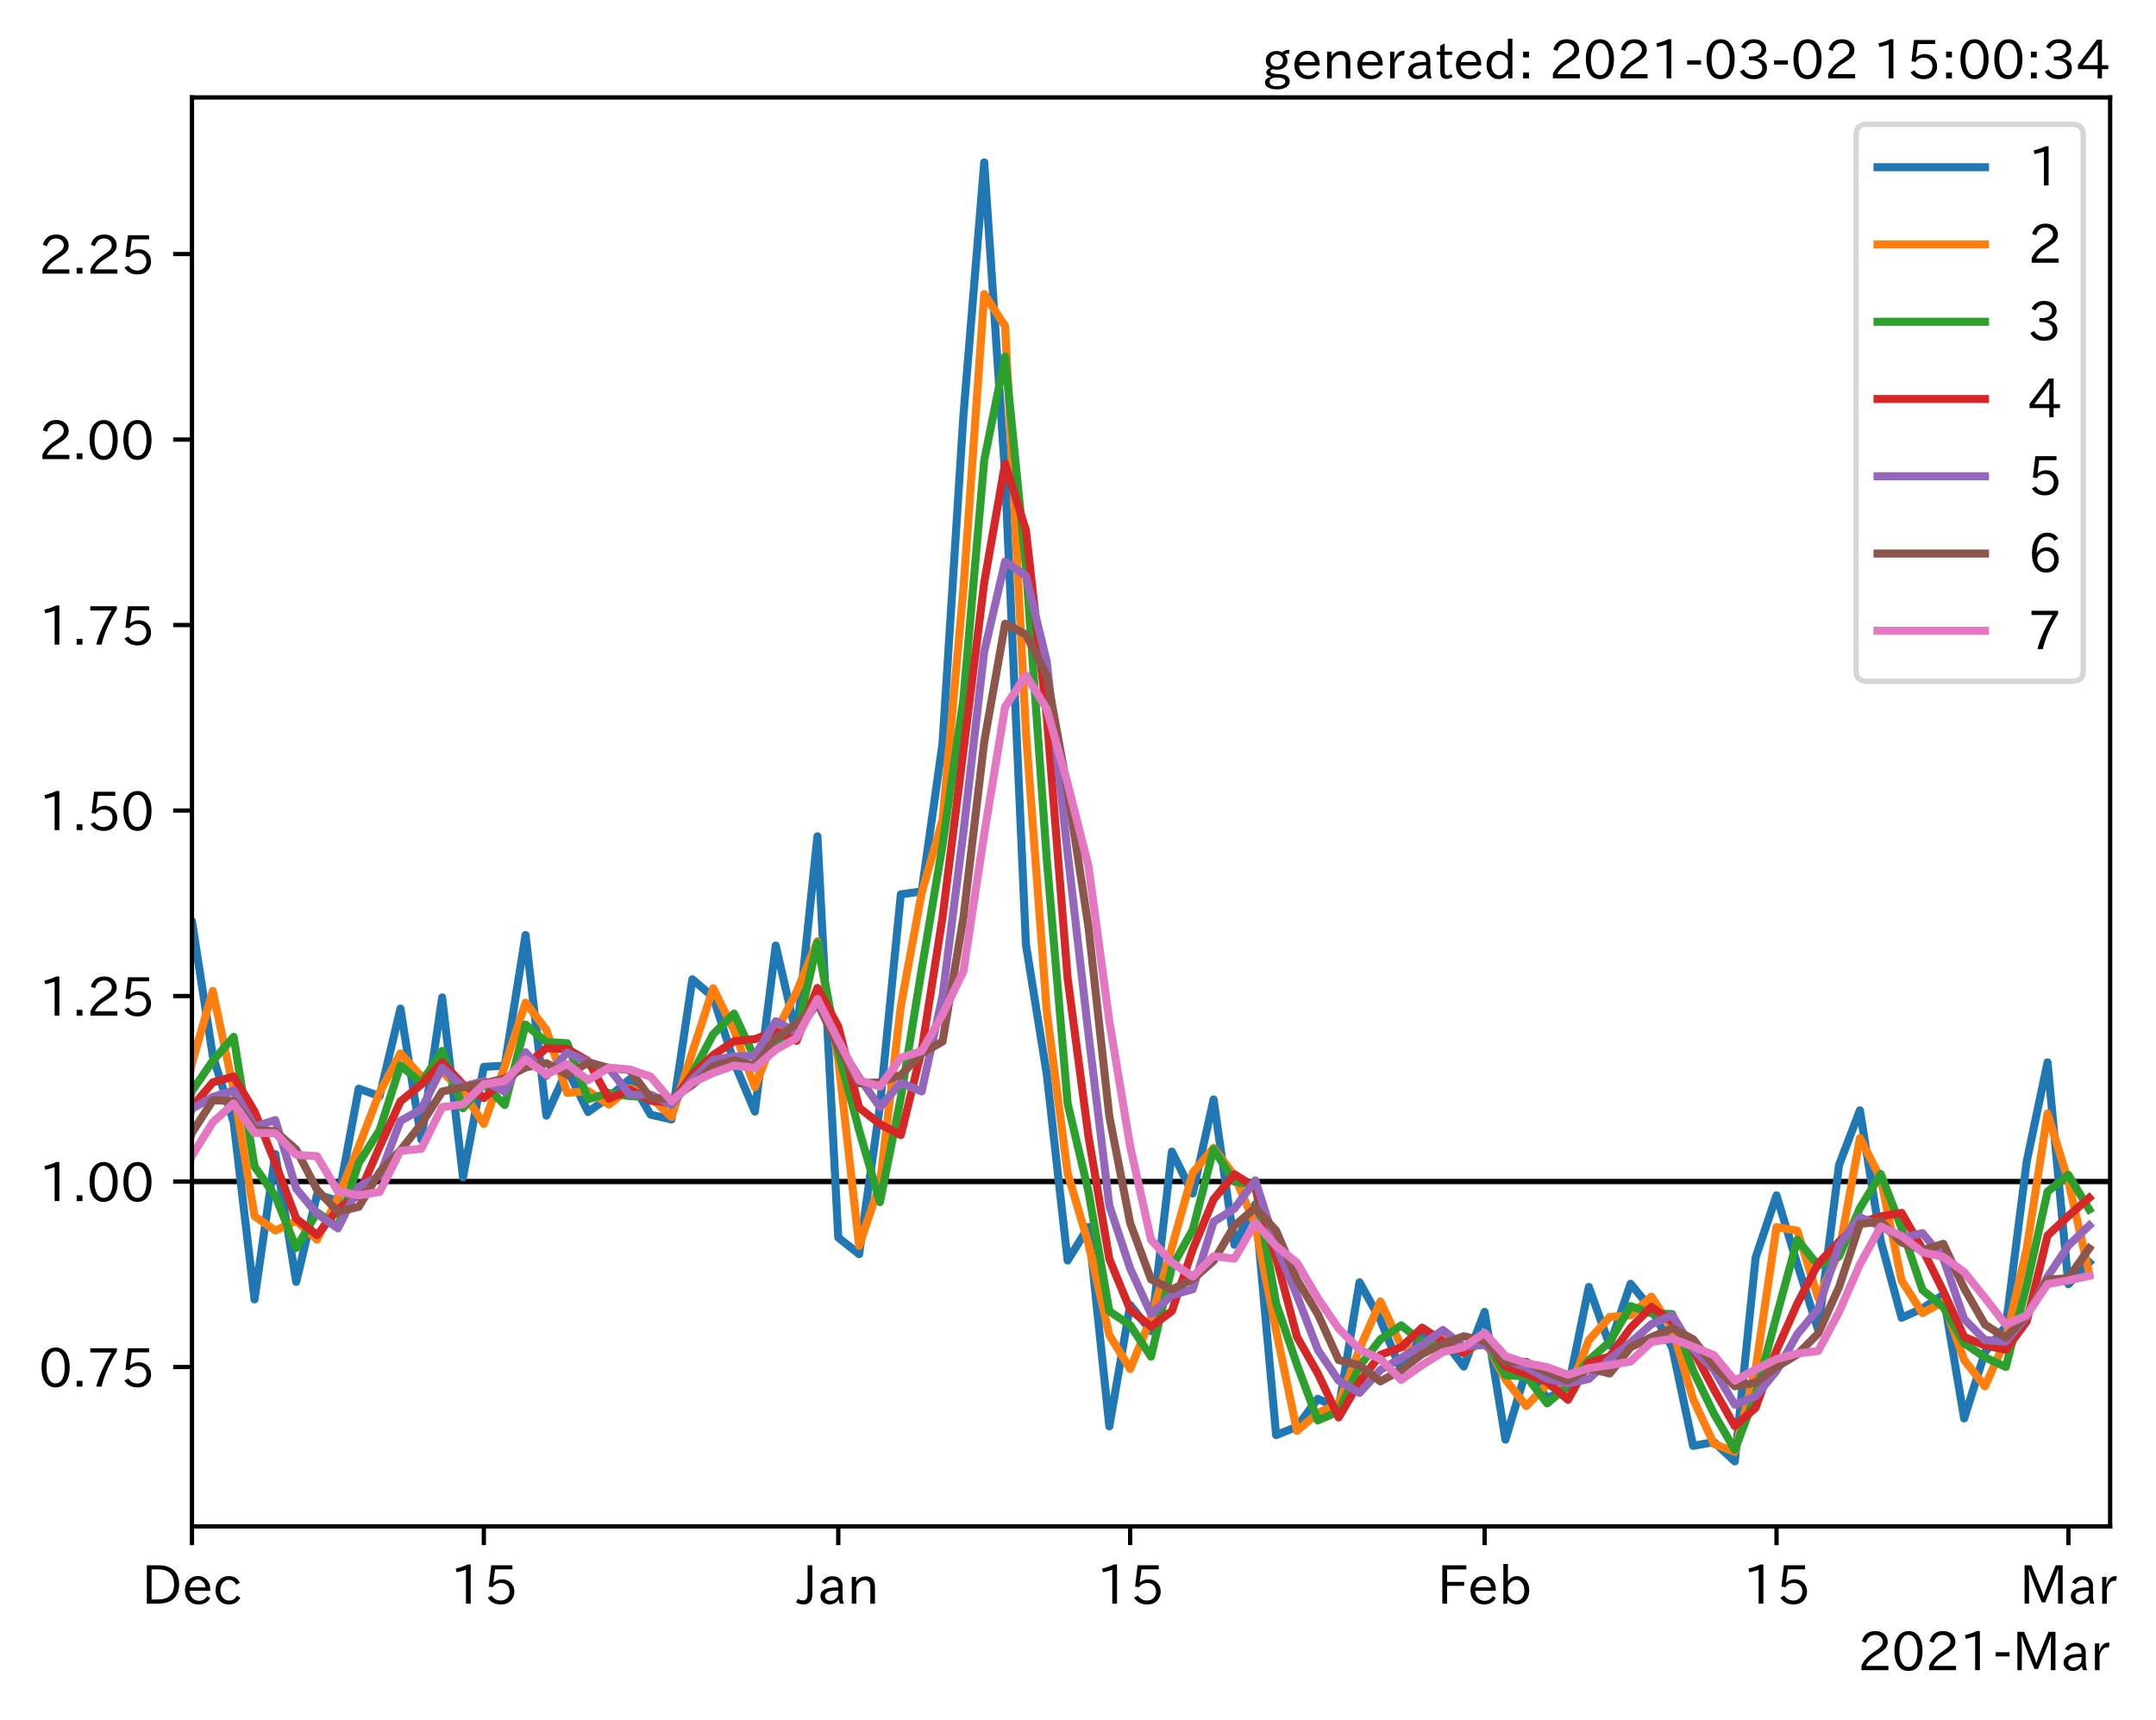 <?xml version="1.0" encoding="utf-8" standalone="no"?>
<!DOCTYPE svg PUBLIC "-//W3C//DTD SVG 1.1//EN"
  "http://www.w3.org/Graphics/SVG/1.1/DTD/svg11.dtd">
<!-- Created with matplotlib (https://matplotlib.org/) -->
<svg height="320.24pt" version="1.1" viewBox="0 0 401.403 320.24" width="401.403pt" xmlns="http://www.w3.org/2000/svg" xmlns:xlink="http://www.w3.org/1999/xlink">
 <defs>
  <style type="text/css">*{stroke-linecap:butt;stroke-linejoin:round;}</style>
 </defs>
 <g id="figure_1">
  <g id="patch_1">
   <path d="M 0 320.24 
L 401.403 320.24 
L 401.403 0 
L 0 0 
z
" style="fill:#ffffff;"/>
  </g>
  <g id="axes_1">
   <g id="patch_2">
    <path d="M 35.737 284.259 
L 392.858 284.259 
L 392.858 18.147 
L 35.737 18.147 
z
" style="fill:#ffffff;"/>
   </g>
   <g id="line2d_1">
    <path clip-path="url(#pbd59a68362)" d="M 35.737 220.039 
L 392.858 220.039 
" style="fill:none;stroke:#000000;stroke-linecap:square;"/>
   </g>
   <g id="matplotlib.axis_1">
    <g id="xtick_1">
     <g id="line2d_2">
      <defs>
       <path d="M 0 0 
L 0 3.5 
" id="m1a74049bda" style="stroke:#000000;stroke-width:0.8;"/>
      </defs>
      <g>
       <use style="stroke:#000000;stroke-width:0.8;" x="35.737" xlink:href="#m1a74049bda" y="284.259"/>
      </g>
     </g>
     <g id="text_1">
      <!-- Dec -->
      <g transform="translate(26.389 298.749)scale(0.1 -0.1)">
       <defs>
        <path d="M 9.516 72.406 
L 31 72.406 
Q 49.359 72.406 59.234 63.281 
Q 69.625 53.812 69.625 36.812 
Q 69.625 16.359 54.938 6.891 
Q 45.703 0.984 30.328 0.984 
L 9.516 0.984 
z
M 18.312 8.688 
L 29.594 8.688 
Q 60.203 8.688 60.203 36.812 
Q 60.203 64.797 30.125 64.797 
L 18.312 64.797 
z
" id="IPAexGothic-68"/>
        <path d="M 13.484 24.906 
Q 13.922 16.266 18.891 11.281 
Q 23.969 6.203 31.203 6.203 
Q 40.719 6.203 46.297 15.094 
L 51.906 11.375 
Q 44.828 -0.484 30.172 -0.484 
Q 19.094 -0.484 11.969 6.594 
Q 4.781 13.812 4.781 25.641 
Q 4.781 38.188 12.312 45.703 
Q 19 52.391 29 52.391 
Q 38.422 52.391 44.781 46.188 
Q 51.906 38.969 51.906 26.906 
L 51.906 24.906 
z
M 43.062 31.203 
Q 42.328 37.984 38.281 41.891 
Q 34.281 45.906 28.812 45.906 
Q 22.469 45.906 17.969 40.484 
Q 14.891 36.812 13.969 31.203 
z
" id="IPAexGothic-101"/>
        <path d="M 51.078 12.25 
Q 44.281 -0.484 29.688 -0.484 
Q 19.188 -0.484 12.312 6.391 
Q 4.891 13.922 4.891 25.984 
Q 4.891 37.938 12.312 45.516 
Q 19.094 52.297 29.391 52.297 
Q 43.953 52.297 50.094 39.703 
L 43.172 36.078 
Q 38.812 45.312 29.688 45.312 
Q 23.688 45.312 19.281 40.922 
Q 13.766 35.406 13.766 25.781 
Q 13.766 16.703 19.094 11.375 
Q 23.781 6.688 30.562 6.688 
Q 39.797 6.688 44.484 15.875 
z
" id="IPAexGothic-99"/>
       </defs>
       <use xlink:href="#IPAexGothic-68"/>
       <use x="75.684" xlink:href="#IPAexGothic-101"/>
       <use x="132.568" xlink:href="#IPAexGothic-99"/>
      </g>
     </g>
    </g>
    <g id="xtick_2">
     <g id="line2d_3">
      <g>
       <use style="stroke:#000000;stroke-width:0.8;" x="90.082" xlink:href="#m1a74049bda" y="284.259"/>
      </g>
     </g>
     <g id="text_2">
      <!-- 15 -->
      <g transform="translate(83.783 298.749)scale(0.1 -0.1)">
       <defs>
        <path d="M 38.484 0.984 
L 29.688 0.984 
L 29.688 64.109 
Q 21.438 61.281 12.312 59.328 
L 10.688 66.109 
Q 23.734 69.391 32.906 73.922 
L 38.484 73.922 
z
" id="IPAexGothic-49"/>
        <path d="M 18.406 40.672 
Q 25.531 46.297 33.938 46.297 
Q 44 46.297 50.641 39.5 
Q 56.844 33.016 56.844 23.391 
Q 56.844 14.656 51.516 8.016 
Q 44.828 -0.484 31.734 -0.484 
Q 14.984 -0.484 7.328 12.25 
L 14.656 16.062 
Q 20.453 6.781 31.453 6.781 
Q 38.531 6.781 43.266 11.188 
Q 48.141 15.828 48.141 23.484 
Q 48.141 30.719 43.844 35.016 
Q 39.359 39.5 32.125 39.5 
Q 21.969 39.5 16.75 31.688 
L 9.234 32.672 
L 13.812 72.406 
L 53.219 72.406 
L 53.219 64.891 
L 20.953 64.891 
L 17.719 40.672 
z
" id="IPAexGothic-53"/>
       </defs>
       <use xlink:href="#IPAexGothic-49"/>
       <use x="62.988" xlink:href="#IPAexGothic-53"/>
      </g>
     </g>
    </g>
    <g id="xtick_3">
     <g id="line2d_4">
      <g>
       <use style="stroke:#000000;stroke-width:0.8;" x="156.071" xlink:href="#m1a74049bda" y="284.259"/>
      </g>
     </g>
     <g id="text_3">
      <!-- Jan -->
      <g transform="translate(148.403 298.749)scale(0.1 -0.1)">
       <defs>
        <path d="M 28.422 72.406 
L 28.422 19.281 
Q 28.422 -0.484 11.922 -0.484 
Q 4.734 -0.484 -1.953 3.266 
L 1.312 10.062 
Q 5.906 6.984 10.844 6.984 
Q 19.531 6.984 19.531 18.797 
L 19.531 72.406 
z
" id="IPAexGothic-74"/>
        <path d="M 49.312 0.984 
L 41.75 0.984 
Q 39.984 4.734 39.547 8.688 
L 39.203 8.688 
Q 33.547 -0.391 22.312 -0.391 
Q 14.594 -0.391 9.719 4.5 
Q 5.422 8.797 5.422 14.984 
Q 5.422 30.422 32.031 31.203 
L 38.719 31.391 
L 38.719 33.984 
Q 38.719 39.203 35.75 42.188 
Q 32.625 45.312 27.734 45.312 
Q 19.344 45.312 15.141 37.156 
L 7.719 40.578 
Q 14.656 52 27.938 52 
Q 37.109 52 42.047 46.875 
Q 46.625 42.281 46.625 33.891 
L 46.625 15.578 
Q 46.625 6.25 49.312 0.984 
z
M 38.922 25.391 
L 33.453 25.297 
Q 14.109 24.859 14.109 14.891 
Q 14.109 11.375 16.406 9.078 
Q 19.234 6.297 23.828 6.297 
Q 30.219 6.297 34.906 10.984 
Q 38.922 15.141 38.922 21 
z
" id="IPAexGothic-97"/>
        <path d="M 52 0.984 
L 43.406 0.984 
L 43.406 31.891 
Q 43.406 44.578 32.906 44.578 
Q 22.312 44.578 17.391 31.891 
L 17.391 0.984 
L 8.797 0.984 
L 8.797 50.781 
L 16.797 50.781 
L 16.797 41.797 
Q 23.828 51.812 34.719 51.812 
Q 52 51.812 52 32.375 
z
" id="IPAexGothic-110"/>
       </defs>
       <use xlink:href="#IPAexGothic-74"/>
       <use x="37.988" xlink:href="#IPAexGothic-97"/>
       <use x="92.969" xlink:href="#IPAexGothic-110"/>
      </g>
     </g>
    </g>
    <g id="xtick_4">
     <g id="line2d_5">
      <g>
       <use style="stroke:#000000;stroke-width:0.8;" x="210.416" xlink:href="#m1a74049bda" y="284.259"/>
      </g>
     </g>
     <g id="text_4">
      <!-- 15 -->
      <g transform="translate(204.117 298.749)scale(0.1 -0.1)">
       <use xlink:href="#IPAexGothic-49"/>
       <use x="62.988" xlink:href="#IPAexGothic-53"/>
      </g>
     </g>
    </g>
    <g id="xtick_5">
     <g id="line2d_6">
      <g>
       <use style="stroke:#000000;stroke-width:0.8;" x="276.405" xlink:href="#m1a74049bda" y="284.259"/>
      </g>
     </g>
     <g id="text_5">
      <!-- Feb -->
      <g transform="translate(267.582 298.749)scale(0.1 -0.1)">
       <defs>
        <path d="M 54.203 64.703 
L 18.312 64.703 
L 18.312 41.5 
L 50.094 41.5 
L 50.094 34.188 
L 18.312 34.188 
L 18.312 0.984 
L 9.516 0.984 
L 9.516 72.406 
L 54.203 72.406 
z
" id="IPAexGothic-70"/>
        <path d="M 17.578 42.672 
Q 24.219 52.203 34.672 52.203 
Q 43.562 52.203 49.859 45.906 
Q 57.172 38.578 57.172 25.688 
Q 57.172 13.094 49.859 5.812 
Q 43.562 -0.484 34.469 -0.484 
Q 24.359 -0.484 17 8.062 
L 15.766 0.688 
L 9.078 0.688 
L 9.078 74.906 
L 17.578 74.906 
z
M 17.578 31.203 
L 17.578 19.578 
Q 17.578 13.875 23.875 9.375 
Q 28.172 6.297 33.109 6.297 
Q 38.875 6.297 42.875 10.297 
Q 48.188 15.766 48.188 25.484 
Q 48.188 34.281 43.797 39.891 
Q 39.453 45.312 33.203 45.312 
Q 27.484 45.312 22.469 40.281 
Q 17.578 35.406 17.578 31.203 
z
" id="IPAexGothic-98"/>
       </defs>
       <use xlink:href="#IPAexGothic-70"/>
       <use x="57.178" xlink:href="#IPAexGothic-101"/>
       <use x="114.062" xlink:href="#IPAexGothic-98"/>
      </g>
     </g>
    </g>
    <g id="xtick_6">
     <g id="line2d_7">
      <g>
       <use style="stroke:#000000;stroke-width:0.8;" x="330.75" xlink:href="#m1a74049bda" y="284.259"/>
      </g>
     </g>
     <g id="text_6">
      <!-- 15 -->
      <g transform="translate(324.451 298.749)scale(0.1 -0.1)">
       <use xlink:href="#IPAexGothic-49"/>
       <use x="62.988" xlink:href="#IPAexGothic-53"/>
      </g>
     </g>
    </g>
    <g id="xtick_7">
     <g id="line2d_8">
      <g>
       <use style="stroke:#000000;stroke-width:0.8;" x="385.094" xlink:href="#m1a74049bda" y="284.259"/>
      </g>
     </g>
     <g id="text_7">
      <!-- Mar -->
      <g transform="translate(375.985 298.749)scale(0.1 -0.1)">
       <defs>
        <path d="M 80.422 0.984 
L 71.828 0.984 
L 71.828 39.594 
Q 71.828 51.266 72.406 64.594 
L 72.016 64.594 
Q 68.062 53.266 63.531 41.797 
L 47.906 3.266 
L 41.406 3.266 
L 25.641 42.578 
Q 20.75 54.781 17.625 64.703 
L 17.234 64.703 
Q 17.828 48.922 17.828 39.891 
L 17.828 0.984 
L 9.516 0.984 
L 9.516 72.406 
L 22.125 72.406 
L 39.109 30.375 
Q 42.141 23 44.828 14.156 
L 45.125 14.156 
Q 47.312 22.125 50.531 30.172 
L 67.438 72.406 
L 80.422 72.406 
z
" id="IPAexGothic-77"/>
        <path d="M 36.078 51.812 
L 34.578 43.266 
Q 32.906 43.609 31.594 43.609 
Q 25.828 43.609 22.078 38.188 
Q 17.391 31.344 17.391 26.172 
L 17.391 0.984 
L 8.797 0.984 
L 8.797 50.781 
L 16.891 50.781 
L 16.5 35.984 
L 16.703 35.984 
Q 22.219 52.203 32.766 52.203 
Q 34.469 52.203 36.078 51.812 
z
" id="IPAexGothic-114"/>
       </defs>
       <use xlink:href="#IPAexGothic-77"/>
       <use x="90.186" xlink:href="#IPAexGothic-97"/>
       <use x="145.166" xlink:href="#IPAexGothic-114"/>
      </g>
     </g>
    </g>
    <g id="text_8">
     <!-- 2021-Mar -->
     <g transform="translate(345.865 311.14)scale(0.1 -0.1)">
      <defs>
       <path d="M 57.172 0.984 
L 6.984 0.984 
L 6.984 9.281 
Q 12.891 23.047 29.594 34.422 
L 32.375 36.281 
Q 40.922 42.141 43.609 45.406 
Q 46.688 49.266 46.688 53.812 
Q 46.688 58.938 43.062 62.547 
Q 39.062 66.547 32.562 66.547 
Q 19.531 66.547 15.484 52 
L 7.766 54.781 
Q 13.328 73.828 33.062 73.828 
Q 43.844 73.828 50.25 67.438 
Q 55.859 61.672 55.859 53.516 
Q 55.859 47.469 52.25 42.531 
Q 48.922 37.75 36.969 30.281 
L 34.859 29 
Q 19.625 19.578 15.281 8.891 
L 57.172 8.891 
z
" id="IPAexGothic-50"/>
       <path d="M 31.844 73.828 
Q 45.016 73.828 52.094 61.625 
Q 57.719 51.953 57.719 36.625 
Q 57.719 21.438 52.094 11.578 
Q 45.125 -0.484 31.5 -0.484 
Q 17.922 -0.484 10.938 11.578 
Q 5.328 21.438 5.328 36.719 
Q 5.328 58.016 15.625 67.719 
Q 22.172 73.828 31.844 73.828 
z
M 31.5 66.656 
Q 23.688 66.656 19.188 58.734 
Q 14.594 50.734 14.594 36.625 
Q 14.594 22.75 19.094 14.797 
Q 23.641 6.984 31.5 6.984 
Q 40.922 6.984 45.453 18.016 
Q 48.438 25.344 48.438 37.109 
Q 48.438 50.875 43.844 58.734 
Q 39.203 66.656 31.5 66.656 
z
" id="IPAexGothic-48"/>
       <path d="M 30.766 26.609 
L 4.984 26.609 
L 4.984 34.422 
L 30.766 34.422 
z
" id="IPAexGothic-45"/>
      </defs>
      <use xlink:href="#IPAexGothic-50"/>
      <use x="62.988" xlink:href="#IPAexGothic-48"/>
      <use x="125.977" xlink:href="#IPAexGothic-50"/>
      <use x="188.965" xlink:href="#IPAexGothic-49"/>
      <use x="251.953" xlink:href="#IPAexGothic-45"/>
      <use x="287.744" xlink:href="#IPAexGothic-77"/>
      <use x="377.93" xlink:href="#IPAexGothic-97"/>
      <use x="432.91" xlink:href="#IPAexGothic-114"/>
     </g>
    </g>
   </g>
   <g id="matplotlib.axis_2">
    <g id="ytick_1">
     <g id="line2d_9">
      <defs>
       <path d="M 0 0 
L -3.5 0 
" id="m678d9f29a4" style="stroke:#000000;stroke-width:0.8;"/>
      </defs>
      <g>
       <use style="stroke:#000000;stroke-width:0.8;" x="35.737" xlink:href="#m678d9f29a4" y="254.585"/>
      </g>
     </g>
     <g id="text_9">
      <!-- 0.75 -->
      <g transform="translate(7.2 258.33)scale(0.1 -0.1)">
       <defs>
        <path d="M 18.5 0.984 
L 7.719 0.984 
L 7.719 11.766 
L 18.5 11.766 
z
" id="IPAexGothic-46"/>
        <path d="M 56.203 66.609 
Q 34.969 32.906 27.781 0.984 
L 17.672 0.984 
Q 24.703 28.656 46.094 64.5 
L 6.688 64.5 
L 6.688 72.406 
L 56.203 72.406 
z
" id="IPAexGothic-55"/>
       </defs>
       <use xlink:href="#IPAexGothic-48"/>
       <use x="62.988" xlink:href="#IPAexGothic-46"/>
       <use x="89.404" xlink:href="#IPAexGothic-55"/>
       <use x="152.393" xlink:href="#IPAexGothic-53"/>
      </g>
     </g>
    </g>
    <g id="ytick_2">
     <g id="line2d_10">
      <g>
       <use style="stroke:#000000;stroke-width:0.8;" x="35.737" xlink:href="#m678d9f29a4" y="220.039"/>
      </g>
     </g>
     <g id="text_10">
      <!-- 1.00 -->
      <g transform="translate(7.2 223.785)scale(0.1 -0.1)">
       <use xlink:href="#IPAexGothic-49"/>
       <use x="62.988" xlink:href="#IPAexGothic-46"/>
       <use x="89.404" xlink:href="#IPAexGothic-48"/>
       <use x="152.393" xlink:href="#IPAexGothic-48"/>
      </g>
     </g>
    </g>
    <g id="ytick_3">
     <g id="line2d_11">
      <g>
       <use style="stroke:#000000;stroke-width:0.8;" x="35.737" xlink:href="#m678d9f29a4" y="185.494"/>
      </g>
     </g>
     <g id="text_11">
      <!-- 1.25 -->
      <g transform="translate(7.2 189.239)scale(0.1 -0.1)">
       <use xlink:href="#IPAexGothic-49"/>
       <use x="62.988" xlink:href="#IPAexGothic-46"/>
       <use x="89.404" xlink:href="#IPAexGothic-50"/>
       <use x="152.393" xlink:href="#IPAexGothic-53"/>
      </g>
     </g>
    </g>
    <g id="ytick_4">
     <g id="line2d_12">
      <g>
       <use style="stroke:#000000;stroke-width:0.8;" x="35.737" xlink:href="#m678d9f29a4" y="150.948"/>
      </g>
     </g>
     <g id="text_12">
      <!-- 1.50 -->
      <g transform="translate(7.2 154.694)scale(0.1 -0.1)">
       <use xlink:href="#IPAexGothic-49"/>
       <use x="62.988" xlink:href="#IPAexGothic-46"/>
       <use x="89.404" xlink:href="#IPAexGothic-53"/>
       <use x="152.393" xlink:href="#IPAexGothic-48"/>
      </g>
     </g>
    </g>
    <g id="ytick_5">
     <g id="line2d_13">
      <g>
       <use style="stroke:#000000;stroke-width:0.8;" x="35.737" xlink:href="#m678d9f29a4" y="116.403"/>
      </g>
     </g>
     <g id="text_13">
      <!-- 1.75 -->
      <g transform="translate(7.2 120.148)scale(0.1 -0.1)">
       <use xlink:href="#IPAexGothic-49"/>
       <use x="62.988" xlink:href="#IPAexGothic-46"/>
       <use x="89.404" xlink:href="#IPAexGothic-55"/>
       <use x="152.393" xlink:href="#IPAexGothic-53"/>
      </g>
     </g>
    </g>
    <g id="ytick_6">
     <g id="line2d_14">
      <g>
       <use style="stroke:#000000;stroke-width:0.8;" x="35.737" xlink:href="#m678d9f29a4" y="81.857"/>
      </g>
     </g>
     <g id="text_14">
      <!-- 2.00 -->
      <g transform="translate(7.2 85.602)scale(0.1 -0.1)">
       <use xlink:href="#IPAexGothic-50"/>
       <use x="62.988" xlink:href="#IPAexGothic-46"/>
       <use x="89.404" xlink:href="#IPAexGothic-48"/>
       <use x="152.393" xlink:href="#IPAexGothic-48"/>
      </g>
     </g>
    </g>
    <g id="ytick_7">
     <g id="line2d_15">
      <g>
       <use style="stroke:#000000;stroke-width:0.8;" x="35.737" xlink:href="#m678d9f29a4" y="47.311"/>
      </g>
     </g>
     <g id="text_15">
      <!-- 2.25 -->
      <g transform="translate(7.2 51.057)scale(0.1 -0.1)">
       <use xlink:href="#IPAexGothic-50"/>
       <use x="62.988" xlink:href="#IPAexGothic-46"/>
       <use x="89.404" xlink:href="#IPAexGothic-50"/>
       <use x="152.393" xlink:href="#IPAexGothic-53"/>
      </g>
     </g>
    </g>
   </g>
   <g id="line2d_16">
    <path clip-path="url(#pbd59a68362)" d="M -1 174.115 
L 0.802 183.514 
L 4.684 185.341 
L 8.565 243.007 
L 12.447 238.5 
L 16.329 231.375 
L 20.211 207.952 
L 24.092 214.692 
L 27.974 213.01 
L 31.856 220.744 
L 35.737 171.524 
L 39.619 196.648 
L 43.501 208.955 
L 47.383 241.985 
L 51.264 214.927 
L 55.146 238.728 
L 59.028 222.485 
L 62.91 223.597 
L 66.791 202.746 
L 70.673 204.133 
L 74.555 187.827 
L 78.437 212.209 
L 82.318 185.747 
L 86.2 219.254 
L 90.082 198.681 
L 93.964 198.469 
L 97.845 174.122 
L 101.727 207.77 
L 105.609 199.171 
L 109.491 207.081 
L 113.372 204.31 
L 117.254 200.964 
L 121.136 207.594 
L 125.017 208.47 
L 128.899 182.375 
L 132.781 185.693 
L 136.663 197.814 
L 140.544 207.017 
L 144.426 176.095 
L 148.308 192.929 
L 152.19 155.747 
L 156.071 230.473 
L 159.953 233.567 
L 163.835 205.916 
L 167.717 166.555 
L 171.598 166.005 
L 175.48 138.446 
L 179.362 77.461 
L 183.244 30.243 
L 187.125 88.379 
L 191.007 175.892 
L 194.889 200.07 
L 198.771 234.749 
L 202.652 228.503 
L 206.534 265.634 
L 210.416 243.032 
L 214.298 247.901 
L 218.179 214.464 
L 222.061 222.267 
L 225.943 204.754 
L 229.824 231.823 
L 233.706 224.278 
L 237.588 267.263 
L 241.47 265.697 
L 245.351 260.493 
L 249.233 262.315 
L 253.115 238.801 
L 256.997 245.812 
L 260.878 255.237 
L 264.76 248.532 
L 268.642 249.408 
L 272.524 254.5 
L 276.405 244.322 
L 280.287 268.111 
L 284.169 255.17 
L 288.051 260.355 
L 291.932 258.653 
L 295.814 239.673 
L 299.696 250.568 
L 303.577 239.082 
L 307.459 243.808 
L 311.341 250.975 
L 315.223 269.265 
L 319.104 268.561 
L 322.986 272.163 
L 326.868 234.167 
L 330.75 222.617 
L 334.631 235.465 
L 338.513 247.685 
L 342.395 216.941 
L 346.277 206.773 
L 350.158 231.126 
L 354.04 245.41 
L 357.922 243.664 
L 361.804 241.121 
L 365.685 264.169 
L 369.567 251.803 
L 373.449 246.947 
L 377.331 216.315 
L 381.212 197.845 
L 385.094 239.162 
L 388.976 235.097 
" style="fill:none;stroke:#1f77b4;stroke-linecap:square;stroke-width:1.5;"/>
   </g>
   <g id="line2d_17">
    <path clip-path="url(#pbd59a68362)" d="M -1 171.246 
L 0.802 173.667 
L 4.684 184.43 
L 8.565 217.089 
L 12.447 240.775 
L 16.329 234.989 
L 20.211 220.159 
L 24.092 211.36 
L 27.974 213.854 
L 31.856 216.93 
L 35.737 198.013 
L 39.619 184.54 
L 43.501 202.923 
L 47.383 226.501 
L 51.264 229.163 
L 55.146 227.367 
L 59.028 230.865 
L 62.91 223.042 
L 66.791 213.547 
L 70.673 203.441 
L 74.555 196.185 
L 78.437 200.489 
L 82.318 199.529 
L 86.2 203.404 
L 90.082 209.323 
L 93.964 198.575 
L 97.845 186.727 
L 101.727 191.794 
L 105.609 203.531 
L 109.491 203.176 
L 113.372 205.701 
L 117.254 202.646 
L 121.136 204.315 
L 125.017 208.032 
L 128.899 195.946 
L 132.781 184.042 
L 136.663 191.864 
L 140.544 202.483 
L 144.426 192.275 
L 148.308 184.716 
L 152.19 175.28 
L 156.071 197.393 
L 159.953 232.03 
L 163.835 220.434 
L 167.717 187.365 
L 171.598 166.28 
L 175.48 152.687 
L 179.362 109.818 
L 183.244 54.769 
L 187.125 60.728 
L 191.007 136.41 
L 194.889 188.411 
L 198.771 218.481 
L 202.652 231.664 
L 206.534 248.629 
L 210.416 254.949 
L 214.298 245.493 
L 218.179 232.287 
L 222.061 218.42 
L 225.943 213.775 
L 229.824 218.944 
L 233.706 228.105 
L 237.588 247.843 
L 241.47 266.483 
L 245.351 263.131 
L 249.233 261.408 
L 253.115 251.202 
L 256.997 242.36 
L 260.878 250.628 
L 264.76 251.938 
L 268.642 248.971 
L 272.524 251.984 
L 276.405 249.53 
L 280.287 256.912 
L 284.169 261.857 
L 288.051 257.796 
L 291.932 259.508 
L 295.814 249.577 
L 299.696 245.252 
L 303.577 244.971 
L 307.459 241.469 
L 311.341 247.449 
L 315.223 260.547 
L 319.104 268.914 
L 322.986 270.38 
L 326.868 254.897 
L 330.75 228.521 
L 334.631 229.201 
L 338.513 241.735 
L 342.395 233.255 
L 346.277 211.946 
L 350.158 219.483 
L 354.04 238.481 
L 357.922 244.54 
L 361.804 242.4 
L 365.685 253.276 
L 369.567 258.177 
L 373.449 249.402 
L 377.331 232.561 
L 381.212 207.362 
L 385.094 220.039 
L 388.976 237.147 
" style="fill:none;stroke:#ff7f0e;stroke-linecap:square;stroke-width:1.5;"/>
   </g>
   <g id="line2d_18">
    <path clip-path="url(#pbd59a68362)" d="M -1 172.045 
L 0.802 173.611 
L 4.684 177.643 
L 8.565 206.684 
L 12.447 224.621 
L 16.329 237.722 
L 20.211 226.565 
L 24.092 218.36 
L 27.974 211.912 
L 31.856 216.188 
L 35.737 203.177 
L 39.619 197.559 
L 43.501 193.092 
L 47.383 217.219 
L 51.264 222.751 
L 55.146 232.433 
L 59.028 225.76 
L 62.91 228.487 
L 66.791 216.589 
L 70.673 210.474 
L 74.555 198.402 
L 78.437 201.713 
L 82.318 195.72 
L 86.2 206.397 
L 90.082 201.846 
L 93.964 205.789 
L 97.845 190.808 
L 101.727 194.049 
L 105.609 194.29 
L 109.491 204.723 
L 113.372 203.555 
L 117.254 204.138 
L 121.136 204.313 
L 125.017 205.712 
L 128.899 199.926 
L 132.781 192.598 
L 136.663 188.759 
L 140.544 197.077 
L 144.426 194.142 
L 148.308 192.493 
L 152.19 175.552 
L 156.071 195.919 
L 159.953 210.488 
L 163.835 223.865 
L 167.717 204.41 
L 171.598 180.523 
L 175.48 157.418 
L 179.362 130.168 
L 183.244 85.708 
L 187.125 66.413 
L 191.007 105.522 
L 194.889 160.063 
L 198.771 205.524 
L 202.652 221.905 
L 206.534 244.185 
L 210.416 246.795 
L 214.298 252.652 
L 218.179 235.976 
L 222.061 229.032 
L 225.943 214.005 
L 229.824 220.061 
L 233.706 220.746 
L 237.588 242.743 
L 241.47 254.148 
L 245.351 264.528 
L 249.233 262.86 
L 253.115 254.393 
L 256.997 249.435 
L 260.878 246.822 
L 264.76 249.934 
L 268.642 251.101 
L 272.524 250.846 
L 276.405 249.489 
L 280.287 256.114 
L 284.169 256.335 
L 288.051 261.359 
L 291.932 258.082 
L 295.814 253.295 
L 299.696 249.908 
L 303.577 243.232 
L 307.459 244.584 
L 311.341 244.728 
L 315.223 255.259 
L 319.104 263.295 
L 322.986 270.01 
L 326.868 259.669 
L 330.75 245.096 
L 334.631 230.878 
L 338.513 235.683 
L 342.395 233.996 
L 346.277 224.987 
L 350.158 218.641 
L 354.04 228.728 
L 357.922 240.234 
L 361.804 243.412 
L 365.685 250.165 
L 369.567 252.787 
L 373.449 254.565 
L 377.331 239.333 
L 381.212 221.916 
L 385.094 218.809 
L 388.976 225.253 
" style="fill:none;stroke:#2ca02c;stroke-linecap:square;stroke-width:1.5;"/>
   </g>
   <g id="line2d_19">
    <path clip-path="url(#pbd59a68362)" d="M -1 170.528 
L 0.802 173.648 
L 4.684 176.616 
L 8.565 196.832 
L 12.447 215.354 
L 16.329 226.342 
L 20.211 230.884 
L 24.092 223.692 
L 27.974 217.041 
L 31.856 214.172 
L 35.737 206.139 
L 39.619 201.57 
L 43.501 200.487 
L 47.383 206.969 
L 51.264 216.65 
L 55.146 226.935 
L 59.028 230.017 
L 62.91 225.222 
L 66.791 222.482 
L 70.673 213.573 
L 74.555 205.112 
L 78.437 201.972 
L 82.318 197.865 
L 86.2 201.953 
L 90.082 204.504 
L 93.964 201.008 
L 97.845 198.424 
L 101.727 195.22 
L 105.609 195.345 
L 109.491 197.586 
L 113.372 204.62 
L 117.254 202.911 
L 121.136 205.01 
L 125.017 205.363 
L 128.899 200.186 
L 132.781 196.482 
L 136.663 193.918 
L 140.544 193.521 
L 144.426 192.069 
L 148.308 193.84 
L 152.19 183.985 
L 156.071 191.175 
L 159.953 206.282 
L 163.835 209.358 
L 167.717 211.386 
L 171.598 195.596 
L 175.48 170.827 
L 179.362 139.866 
L 183.244 108.481 
L 187.125 86.379 
L 191.007 98.781 
L 194.889 133.46 
L 198.771 182.165 
L 202.652 211.624 
L 206.534 234.47 
L 210.416 243.898 
L 214.298 247.072 
L 218.179 244.18 
L 222.061 232.684 
L 225.943 223.349 
L 229.824 218.682 
L 233.706 221.127 
L 237.588 234.233 
L 241.47 248.967 
L 245.351 255.772 
L 249.233 263.98 
L 253.115 257.343 
L 256.997 252.311 
L 260.878 250.915 
L 264.76 247.252 
L 268.642 249.802 
L 272.524 251.961 
L 276.405 249.251 
L 280.287 254.477 
L 284.169 255.879 
L 288.051 257.355 
L 291.932 260.69 
L 295.814 253.767 
L 299.696 252.62 
L 303.577 247.298 
L 307.459 243.376 
L 311.341 246.217 
L 315.223 251.433 
L 319.104 258.759 
L 322.986 265.594 
L 326.868 262.161 
L 330.75 251.483 
L 334.631 242.762 
L 338.513 235.305 
L 342.395 231.244 
L 346.277 227.687 
L 350.158 226.549 
L 354.04 225.877 
L 357.922 232.635 
L 361.804 240.457 
L 365.685 248.995 
L 369.567 250.577 
L 373.449 251.356 
L 377.331 246.098 
L 381.212 230.095 
L 385.094 226.449 
L 388.976 223.073 
" style="fill:none;stroke:#d62728;stroke-linecap:square;stroke-width:1.5;"/>
   </g>
   <g id="line2d_20">
    <path clip-path="url(#pbd59a68362)" d="M -1 174.169 
L 0.802 170.365 
L 4.684 176.048 
L 8.565 192.414 
L 12.447 206.19 
L 16.329 218.712 
L 20.211 222.854 
L 24.092 227.798 
L 27.974 221.621 
L 31.856 217.79 
L 35.737 206.504 
L 39.619 204.287 
L 43.501 203.075 
L 47.383 209.83 
L 51.264 208.595 
L 55.146 221.37 
L 59.028 226.057 
L 62.91 228.758 
L 66.791 221.003 
L 70.673 218.996 
L 74.555 208.756 
L 78.437 206.558 
L 82.318 198.854 
L 86.2 202.392 
L 90.082 201.304 
L 93.964 203.315 
L 97.845 195.965 
L 101.727 200.338 
L 105.609 196.018 
L 109.491 197.763 
L 113.372 198.954 
L 117.254 203.895 
L 121.136 203.859 
L 125.017 205.708 
L 128.899 201.019 
L 132.781 197.388 
L 136.663 196.749 
L 140.544 196.625 
L 144.426 190.174 
L 148.308 192.242 
L 152.19 186.843 
L 156.071 194.471 
L 159.953 200.674 
L 163.835 206.209 
L 167.717 201.641 
L 171.598 203.26 
L 175.48 185.499 
L 179.362 155.045 
L 183.244 121.357 
L 187.125 104.584 
L 191.007 107.249 
L 194.889 123.234 
L 198.771 158.837 
L 202.652 192.598 
L 206.534 224.497 
L 210.416 236.232 
L 214.298 244.71 
L 218.179 241.204 
L 222.061 240.1 
L 225.943 227.538 
L 229.824 225.088 
L 233.706 219.82 
L 237.588 231.927 
L 241.47 241.283 
L 245.351 251.376 
L 249.233 257.115 
L 253.115 259.41 
L 256.997 255.135 
L 260.878 252.903 
L 264.76 250.443 
L 268.642 247.686 
L 272.524 250.759 
L 276.405 250.475 
L 280.287 253.315 
L 284.169 254.616 
L 288.051 256.79 
L 291.932 257.616 
L 295.814 256.808 
L 299.696 253.135 
L 303.577 250.042 
L 307.459 246.608 
L 311.341 244.938 
L 315.223 251.261 
L 319.104 255.103 
L 322.986 261.597 
L 326.868 260.021 
L 330.75 255.303 
L 334.631 248.456 
L 338.513 243.763 
L 342.395 231.834 
L 346.277 226.689 
L 350.158 228.382 
L 354.04 230.558 
L 357.922 229.642 
L 361.804 234.38 
L 365.685 245.635 
L 369.567 249.563 
L 373.449 249.86 
L 377.331 245.12 
L 381.212 237.777 
L 385.094 231.962 
L 388.976 228.226 
" style="fill:none;stroke:#9467bd;stroke-linecap:square;stroke-width:1.5;"/>
   </g>
   <g id="line2d_21">
    <path clip-path="url(#pbd59a68362)" d="M -1 181.831 
L 0.802 179.395 
L 4.684 172.948 
L 8.565 189.441 
L 12.447 201.174 
L 16.329 210.71 
L 20.211 216.974 
L 24.092 221.526 
L 27.974 225.443 
L 31.856 221.475 
L 35.737 210.964 
L 39.619 204.904 
L 43.501 205.075 
L 47.383 210.365 
L 51.264 210.692 
L 55.146 214.099 
L 59.028 221.556 
L 62.91 225.65 
L 66.791 224.746 
L 70.673 218.326 
L 74.555 214.228 
L 78.437 209.337 
L 82.318 203.273 
L 86.2 202.451 
L 90.082 201.779 
L 93.964 200.835 
L 97.845 198.793 
L 101.727 197.995 
L 105.609 200.144 
L 109.491 197.916 
L 113.372 198.873 
L 117.254 199.291 
L 121.136 204.518 
L 125.017 204.637 
L 128.899 202.046 
L 132.781 198.563 
L 136.663 197.459 
L 140.544 198.507 
L 144.426 193.372 
L 148.308 190.637 
L 152.19 186.652 
L 156.071 195.033 
L 159.953 201.749 
L 163.835 201.56 
L 167.717 200.221 
L 171.598 196.197 
L 175.48 193.968 
L 179.362 170.932 
L 183.244 138.164 
L 187.125 116.155 
L 191.007 118.161 
L 194.889 125.841 
L 198.771 147.133 
L 202.652 172.622 
L 206.534 207.898 
L 210.416 227.781 
L 214.298 238.259 
L 218.179 240.152 
L 222.061 238.242 
L 225.943 234.832 
L 229.824 228.262 
L 233.706 224.953 
L 237.588 229.171 
L 241.47 238.31 
L 245.351 244.729 
L 249.233 253.282 
L 253.115 254.271 
L 256.997 257.263 
L 260.878 255.152 
L 264.76 252.187 
L 268.642 250.271 
L 272.524 248.852 
L 276.405 249.712 
L 280.287 253.638 
L 284.169 253.626 
L 288.051 255.596 
L 291.932 257.103 
L 295.814 254.826 
L 299.696 255.793 
L 303.577 250.914 
L 307.459 249.027 
L 311.341 247.348 
L 315.223 249.411 
L 319.104 254.36 
L 322.986 258.164 
L 326.868 257.488 
L 330.75 254.594 
L 334.631 252.235 
L 338.513 248.328 
L 342.395 239.676 
L 346.277 227.966 
L 350.158 227.439 
L 354.04 231.389 
L 357.922 232.842 
L 361.804 231.631 
L 365.685 239.931 
L 369.567 246.687 
L 373.449 249.131 
L 377.331 244.878 
L 381.212 238.341 
L 385.094 238.009 
L 388.976 232.49 
" style="fill:none;stroke:#8c564b;stroke-linecap:square;stroke-width:1.5;"/>
   </g>
   <g id="line2d_22">
    <path clip-path="url(#pbd59a68362)" d="M -1 185.373 
L 0.802 184.482 
L 4.684 180.256 
L 8.565 185.104 
L 12.447 197.522 
L 16.329 205.893 
L 20.211 210.319 
L 24.092 216.65 
L 27.974 220.341 
L 31.856 224.781 
L 35.737 215.255 
L 39.619 208.999 
L 43.501 205.489 
L 47.383 210.991 
L 51.264 211.025 
L 55.146 215.068 
L 59.028 215.328 
L 62.91 221.85 
L 66.791 222.597 
L 70.673 221.98 
L 74.555 214.328 
L 78.437 213.941 
L 82.318 206.175 
L 86.2 205.664 
L 90.082 201.918 
L 93.964 201.311 
L 97.845 197.271 
L 101.727 200.107 
L 105.609 198.164 
L 109.491 201.154 
L 113.372 198.846 
L 117.254 199.173 
L 121.136 200.504 
L 125.017 205.089 
L 128.899 201.639 
L 132.781 199.809 
L 136.663 198.456 
L 140.544 198.861 
L 144.426 195.483 
L 148.308 193.309 
L 152.19 186.047 
L 156.071 193.73 
L 159.953 201.193 
L 163.835 202.352 
L 167.717 196.981 
L 171.598 195.734 
L 175.48 188.985 
L 179.362 180.894 
L 183.244 155.325 
L 187.125 131.658 
L 191.007 125.759 
L 194.889 132.055 
L 198.771 145.913 
L 202.652 161.317 
L 206.534 190.175 
L 210.416 213.507 
L 214.298 230.866 
L 218.179 235.118 
L 222.061 237.749 
L 225.943 233.947 
L 229.824 234.407 
L 233.706 227.7 
L 237.588 232.03 
L 241.47 235.162 
L 245.351 241.763 
L 249.233 247.426 
L 253.115 251.326 
L 256.997 253.102 
L 260.878 256.976 
L 264.76 254.231 
L 268.642 251.794 
L 272.524 250.885 
L 276.405 248.216 
L 280.287 252.554 
L 284.169 253.858 
L 288.051 254.615 
L 291.932 256.038 
L 295.814 254.78 
L 299.696 254.228 
L 303.577 253.558 
L 307.459 249.926 
L 311.341 249.307 
L 315.223 250.782 
L 319.104 252.379 
L 322.986 257.113 
L 326.868 255.044 
L 330.75 253.118 
L 334.631 252.056 
L 338.513 251.597 
L 342.395 244.312 
L 346.277 235.454 
L 350.158 228.422 
L 354.04 230.172 
L 357.922 233.22 
L 361.804 234.06 
L 365.685 236.891 
L 369.567 241.705 
L 373.449 246.724 
L 377.331 244.955 
L 381.212 239.116 
L 385.094 238.459 
L 388.976 237.598 
" style="fill:none;stroke:#e377c2;stroke-linecap:square;stroke-width:1.5;"/>
   </g>
   <g id="patch_3">
    <path d="M 35.737 284.259 
L 35.737 18.147 
" style="fill:none;stroke:#000000;stroke-linecap:square;stroke-linejoin:miter;stroke-width:0.8;"/>
   </g>
   <g id="patch_4">
    <path d="M 392.858 284.259 
L 392.858 18.147 
" style="fill:none;stroke:#000000;stroke-linecap:square;stroke-linejoin:miter;stroke-width:0.8;"/>
   </g>
   <g id="patch_5">
    <path d="M 35.737 284.259 
L 392.858 284.259 
" style="fill:none;stroke:#000000;stroke-linecap:square;stroke-linejoin:miter;stroke-width:0.8;"/>
   </g>
   <g id="patch_6">
    <path d="M 35.737 18.147 
L 392.858 18.147 
" style="fill:none;stroke:#000000;stroke-linecap:square;stroke-linejoin:miter;stroke-width:0.8;"/>
   </g>
   <g id="legend_1">
    <g id="patch_7">
     <path d="M 347.559 126.881 
L 385.858 126.881 
Q 387.858 126.881 387.858 124.881 
L 387.858 25.147 
Q 387.858 23.147 385.858 23.147 
L 347.559 23.147 
Q 345.559 23.147 345.559 25.147 
L 345.559 124.881 
Q 345.559 126.881 347.559 126.881 
z
" style="fill:#ffffff;opacity:0.8;stroke:#cccccc;stroke-linejoin:miter;"/>
    </g>
    <g id="line2d_23">
     <path d="M 349.559 31.137 
L 369.559 31.137 
" style="fill:none;stroke:#1f77b4;stroke-linecap:square;stroke-width:1.5;"/>
    </g>
    <g id="line2d_24"/>
    <g id="text_16">
     <!-- 1 -->
     <g transform="translate(377.559 34.637)scale(0.1 -0.1)">
      <use xlink:href="#IPAexGothic-49"/>
     </g>
    </g>
    <g id="line2d_25">
     <path d="M 349.559 45.528 
L 369.559 45.528 
" style="fill:none;stroke:#ff7f0e;stroke-linecap:square;stroke-width:1.5;"/>
    </g>
    <g id="line2d_26"/>
    <g id="text_17">
     <!-- 2 -->
     <g transform="translate(377.559 49.028)scale(0.1 -0.1)">
      <use xlink:href="#IPAexGothic-50"/>
     </g>
    </g>
    <g id="line2d_27">
     <path d="M 349.559 59.919 
L 369.559 59.919 
" style="fill:none;stroke:#2ca02c;stroke-linecap:square;stroke-width:1.5;"/>
    </g>
    <g id="line2d_28"/>
    <g id="text_18">
     <!-- 3 -->
     <g transform="translate(377.559 63.419)scale(0.1 -0.1)">
      <defs>
       <path d="M 37.203 37.797 
Q 54.781 34.625 54.781 19.969 
Q 54.781 11.188 48.875 5.562 
Q 42.328 -0.484 30.375 -0.484 
Q 12.453 -0.484 4.5 13.766 
L 11.812 17.672 
Q 17.328 6.891 30.281 6.891 
Q 37.891 6.891 42.094 10.797 
Q 46.094 14.5 46.094 20.172 
Q 46.094 26.859 40.094 30.906 
Q 34.625 34.578 25.688 34.578 
L 21.297 34.578 
L 21.297 41.703 
L 25.875 41.703 
Q 34.859 41.703 39.594 45.125 
Q 44.672 48.734 44.672 54.828 
Q 44.672 61.469 38.969 64.656 
Q 35.297 66.844 30.172 66.844 
Q 19.344 66.844 14.109 55.906 
L 6.781 59.422 
Q 14.016 73.828 30.281 73.828 
Q 40.578 73.828 46.969 68.656 
Q 53.375 63.578 53.375 55.219 
Q 53.375 47.312 47.172 42.281 
Q 43.172 39.062 37.203 38.188 
z
" id="IPAexGothic-51"/>
      </defs>
      <use xlink:href="#IPAexGothic-51"/>
     </g>
    </g>
    <g id="line2d_29">
     <path d="M 349.559 74.309 
L 369.559 74.309 
" style="fill:none;stroke:#d62728;stroke-linecap:square;stroke-width:1.5;"/>
    </g>
    <g id="line2d_30"/>
    <g id="text_19">
     <!-- 4 -->
     <g transform="translate(377.559 77.809)scale(0.1 -0.1)">
      <defs>
       <path d="M 59.578 18.109 
L 47.797 18.109 
L 47.797 0.984 
L 39.797 0.984 
L 39.797 18.109 
L 3.078 18.109 
L 3.078 26.125 
L 38.375 73.094 
L 47.797 73.094 
L 47.797 25.531 
L 59.578 25.531 
z
M 40.281 64.203 
L 39.984 64.203 
Q 35.594 57.125 31.297 51.312 
L 11.859 25.531 
L 39.797 25.531 
L 39.797 49.125 
Q 39.797 54.391 40.281 64.203 
z
" id="IPAexGothic-52"/>
      </defs>
      <use xlink:href="#IPAexGothic-52"/>
     </g>
    </g>
    <g id="line2d_31">
     <path d="M 349.559 88.7 
L 369.559 88.7 
" style="fill:none;stroke:#9467bd;stroke-linecap:square;stroke-width:1.5;"/>
    </g>
    <g id="line2d_32"/>
    <g id="text_20">
     <!-- 5 -->
     <g transform="translate(377.559 92.2)scale(0.1 -0.1)">
      <use xlink:href="#IPAexGothic-53"/>
     </g>
    </g>
    <g id="line2d_33">
     <path d="M 349.559 103.09 
L 369.559 103.09 
" style="fill:none;stroke:#8c564b;stroke-linecap:square;stroke-width:1.5;"/>
    </g>
    <g id="line2d_34"/>
    <g id="text_21">
     <!-- 6 -->
     <g transform="translate(377.559 106.59)scale(0.1 -0.1)">
      <defs>
       <path d="M 16.5 36.375 
Q 23.578 46.578 34.906 46.578 
Q 45.406 46.578 51.812 39.266 
Q 57.422 32.906 57.422 23.781 
Q 57.422 13.812 51.125 6.781 
Q 44.578 -0.484 34.031 -0.484 
Q 21.484 -0.484 14.406 9.078 
Q 7.516 18.406 7.516 34.812 
Q 7.516 53.516 15.828 64.203 
Q 23.344 73.828 35.5 73.828 
Q 49.859 73.828 56.391 62.891 
L 49.219 58.984 
Q 45.219 66.656 35.938 66.656 
Q 17.484 66.656 16.109 36.375 
z
M 33.453 39.797 
Q 26.312 39.797 21.625 34.469 
Q 17.438 29.688 17.438 24.078 
Q 17.438 18.062 21.141 13.188 
Q 26.125 6.688 33.734 6.688 
Q 41.703 6.688 45.953 13.188 
Q 48.828 17.625 48.828 23.484 
Q 48.828 30.375 45.016 34.812 
Q 40.625 39.797 33.453 39.797 
z
" id="IPAexGothic-54"/>
      </defs>
      <use xlink:href="#IPAexGothic-54"/>
     </g>
    </g>
    <g id="line2d_35">
     <path d="M 349.559 117.481 
L 369.559 117.481 
" style="fill:none;stroke:#e377c2;stroke-linecap:square;stroke-width:1.5;"/>
    </g>
    <g id="line2d_36"/>
    <g id="text_22">
     <!-- 7 -->
     <g transform="translate(377.559 120.981)scale(0.1 -0.1)">
      <use xlink:href="#IPAexGothic-55"/>
     </g>
    </g>
   </g>
  </g>
  <g id="text_23">
   <!-- generated: 2021-03-02 15:00:34 -->
   <g transform="translate(234.962 14.691)scale(0.1 -0.1)">
    <defs>
     <path d="M 20.797 17.969 
Q 15.719 17.531 15.719 14.062 
Q 15.719 9.578 27.547 8.984 
L 33.297 8.688 
Q 51.609 7.766 51.609 -4.594 
Q 51.609 -10.938 45.703 -14.984 
Q 39.359 -19.578 28.031 -19.578 
Q 17.781 -19.578 11.531 -16.062 
Q 5.516 -12.641 5.516 -6.688 
Q 5.516 1.312 16.797 3.859 
L 16.797 4.203 
Q 7.906 6.453 7.906 12.156 
Q 7.906 17.438 15.531 20.266 
Q 7.125 24.609 7.125 34.078 
Q 7.125 41.406 12.016 46.297 
Q 17.625 51.906 27.156 51.906 
Q 33.203 51.906 37.844 49.266 
Q 41.406 53.953 50.922 54.109 
L 50.922 47.078 
Q 44.344 46.922 42.234 45.906 
Q 47.406 40.828 47.406 33.891 
Q 47.406 27 42.719 22.266 
Q 37.5 17.094 28.328 17.094 
Q 24.422 17.094 20.797 17.969 
z
M 27.094 45.609 
Q 22.016 45.609 18.703 42.281 
Q 15.438 39.016 15.438 34.078 
Q 15.438 29.25 18.5 26.312 
Q 21.828 23 27.438 23 
Q 32.719 23 35.891 26.219 
Q 39.109 29.391 39.109 34.422 
Q 39.109 39.016 35.891 42.188 
Q 32.516 45.609 27.094 45.609 
z
M 27.391 2.484 
Q 14.109 2.484 14.109 -5.719 
Q 14.109 -13.672 28.125 -13.672 
Q 37.156 -13.672 41.219 -9.469 
Q 43.312 -7.516 43.312 -4.891 
Q 43.312 2.484 27.391 2.484 
z
" id="IPAexGothic-103"/>
     <path d="M 33.203 3.766 
Q 27.641 -0.094 21.828 -0.094 
Q 10.203 -0.094 10.203 12.984 
L 10.203 44.672 
L 3.422 44.672 
L 3.422 50.781 
L 10.203 50.781 
L 10.203 61.969 
L 18.406 66.062 
L 18.406 50.781 
L 32.234 50.781 
L 32.234 44.672 
L 18.406 44.672 
L 18.406 14.156 
Q 18.406 6.5 23.641 6.5 
Q 27.156 6.5 30.328 9.188 
z
" id="IPAexGothic-116"/>
     <path d="M 52.984 0.984 
L 45.172 0.984 
L 45.172 9.672 
Q 38.141 -0.484 27.391 -0.484 
Q 18.453 -0.484 12.312 5.812 
Q 4.891 13.188 4.891 25.984 
Q 4.891 38.531 12.062 45.906 
Q 18.266 52.203 27.391 52.203 
Q 37.25 52.203 44.484 43.891 
L 44.484 74.906 
L 52.984 74.906 
z
M 44.484 20.359 
L 44.484 32.766 
Q 44.484 37.703 38.375 42.281 
Q 34.078 45.406 28.953 45.406 
Q 23.188 45.406 19.188 41.406 
Q 13.875 36.078 13.875 26.219 
Q 13.875 17.328 18.266 11.719 
Q 22.516 6.391 28.859 6.391 
Q 36.281 6.391 41.5 13.672 
Q 44.484 17.719 44.484 20.359 
z
" id="IPAexGothic-100"/>
     <path d="M 21.391 39.984 
L 10.5 39.984 
L 10.5 50.781 
L 21.391 50.781 
z
M 21.391 0.984 
L 10.5 0.984 
L 10.5 11.766 
L 21.391 11.766 
z
" id="IPAexGothic-58"/>
     <path id="IPAexGothic-32"/>
    </defs>
    <use xlink:href="#IPAexGothic-103"/>
    <use x="55.518" xlink:href="#IPAexGothic-101"/>
    <use x="112.402" xlink:href="#IPAexGothic-110"/>
    <use x="172.803" xlink:href="#IPAexGothic-101"/>
    <use x="229.688" xlink:href="#IPAexGothic-114"/>
    <use x="266.699" xlink:href="#IPAexGothic-97"/>
    <use x="321.68" xlink:href="#IPAexGothic-116"/>
    <use x="356.299" xlink:href="#IPAexGothic-101"/>
    <use x="413.184" xlink:href="#IPAexGothic-100"/>
    <use x="475.586" xlink:href="#IPAexGothic-58"/>
    <use x="507.568" xlink:href="#IPAexGothic-32"/>
    <use x="534.57" xlink:href="#IPAexGothic-50"/>
    <use x="597.559" xlink:href="#IPAexGothic-48"/>
    <use x="660.547" xlink:href="#IPAexGothic-50"/>
    <use x="723.535" xlink:href="#IPAexGothic-49"/>
    <use x="786.523" xlink:href="#IPAexGothic-45"/>
    <use x="822.314" xlink:href="#IPAexGothic-48"/>
    <use x="885.303" xlink:href="#IPAexGothic-51"/>
    <use x="948.291" xlink:href="#IPAexGothic-45"/>
    <use x="984.082" xlink:href="#IPAexGothic-48"/>
    <use x="1047.07" xlink:href="#IPAexGothic-50"/>
    <use x="1110.059" xlink:href="#IPAexGothic-32"/>
    <use x="1137.061" xlink:href="#IPAexGothic-49"/>
    <use x="1200.049" xlink:href="#IPAexGothic-53"/>
    <use x="1263.037" xlink:href="#IPAexGothic-58"/>
    <use x="1295.02" xlink:href="#IPAexGothic-48"/>
    <use x="1358.008" xlink:href="#IPAexGothic-48"/>
    <use x="1420.996" xlink:href="#IPAexGothic-58"/>
    <use x="1452.979" xlink:href="#IPAexGothic-51"/>
    <use x="1515.967" xlink:href="#IPAexGothic-52"/>
   </g>
  </g>
 </g>
 <defs>
  <clipPath id="pbd59a68362">
   <rect height="266.112" width="357.12" x="35.737" y="18.147"/>
  </clipPath>
 </defs>
</svg>
